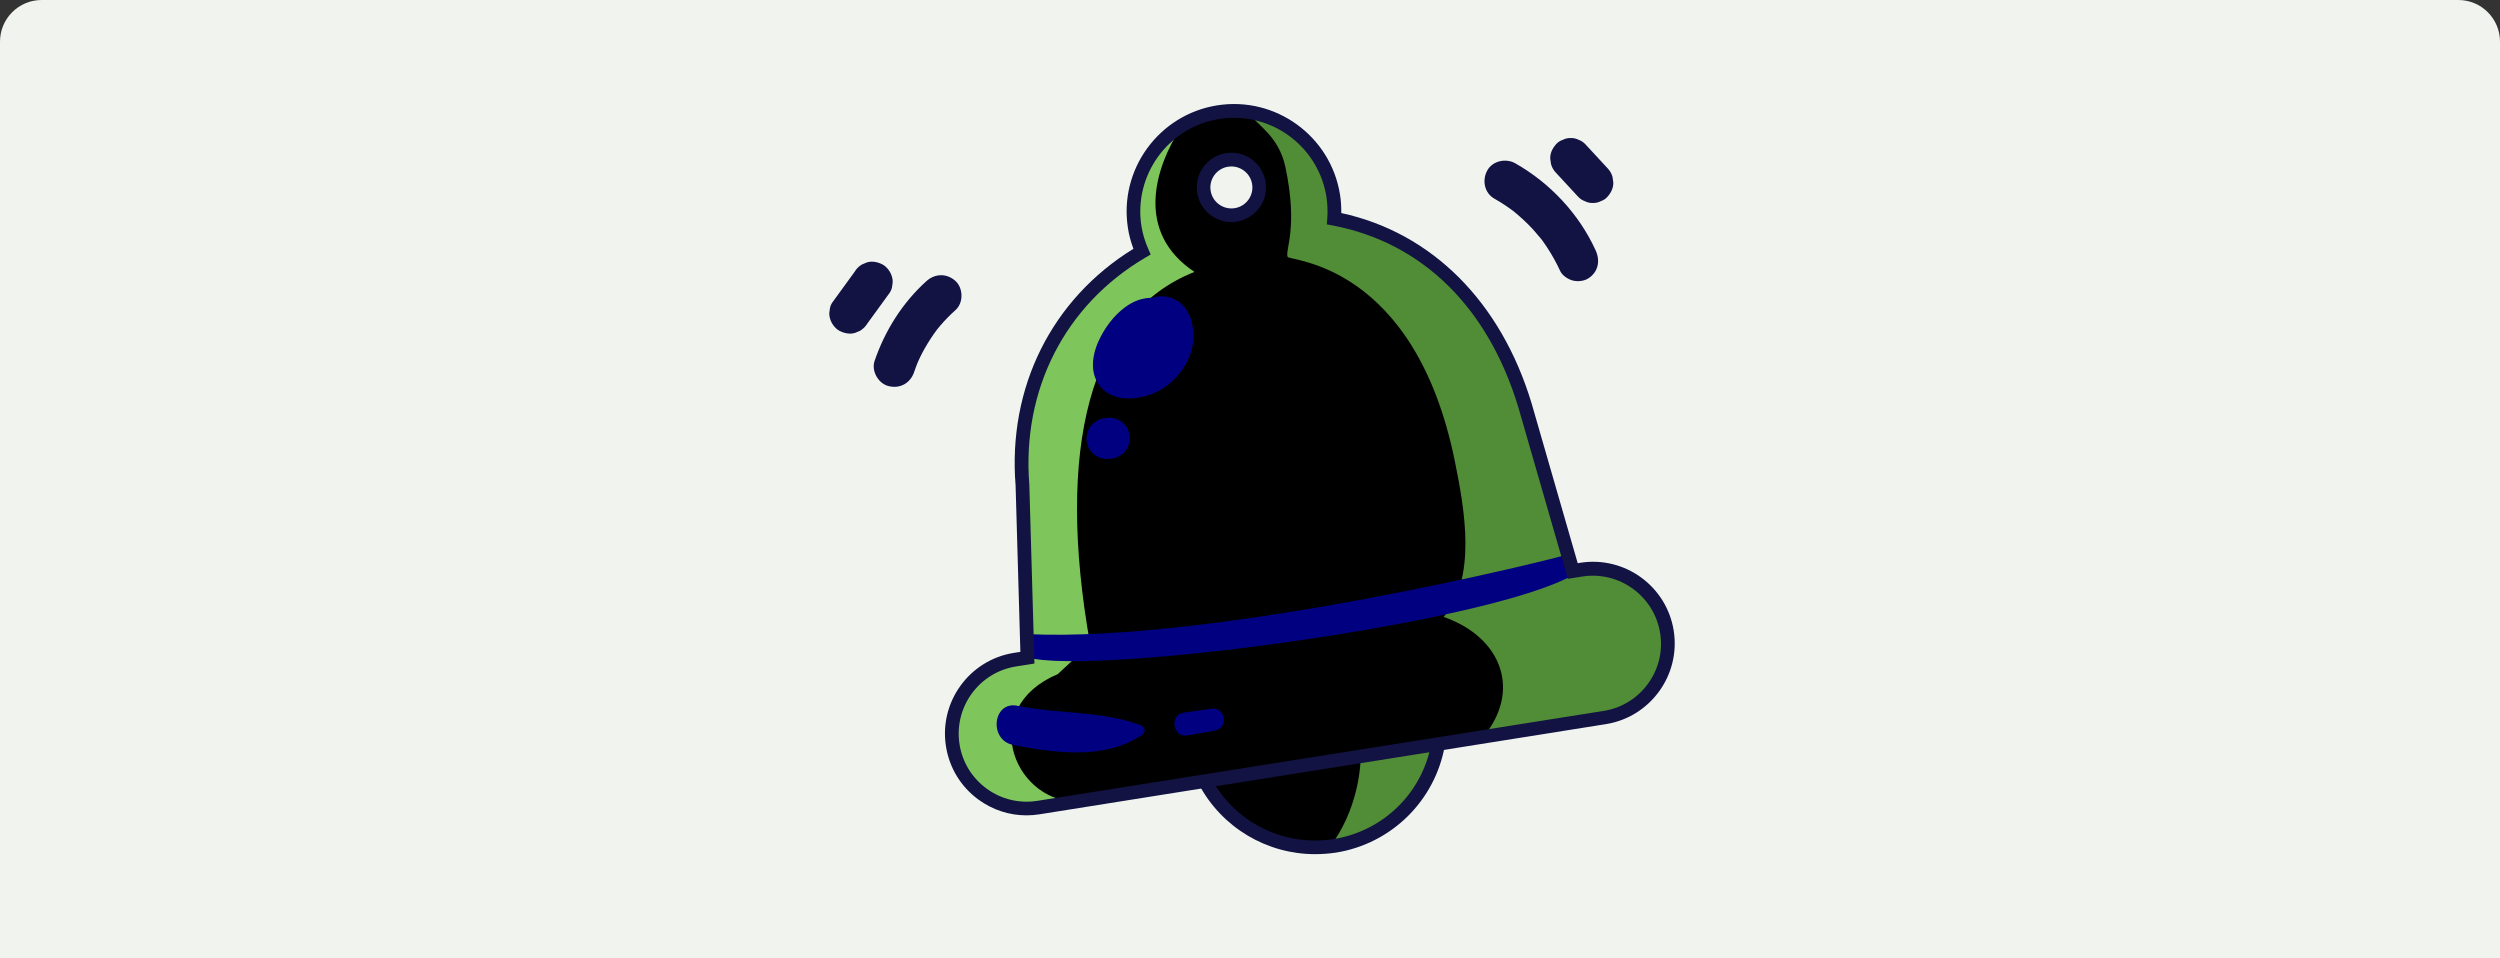 <svg width="600" height="230" viewBox="0 0 600 230" fill="none" xmlns="http://www.w3.org/2000/svg">
<rect x="0" y="0" width="600" height="230" fill="#333333" stroke="none"/>
<path d="M0 10C0 4.477 4.477 0 10 0H590C595.523 0 600 4.477 600 10V230H0V10Z" fill="#F0F3EE"/>
<g clip-path="url(#clip0_12221_100421)">
<path d="M344.371 176.066C346.337 188.475 335.545 200.516 320.249 202.953C304.952 205.39 290.965 197.281 288.999 184.871C287.033 172.441 342.406 163.656 344.371 176.066Z" fill="#000000"/>
<path d="M325.061 170.147C327.109 176.372 326.986 183.437 325.491 189.601C324.303 194.516 322.235 199.185 319.286 203.076C319.614 203.035 319.921 203.014 320.249 202.953C335.546 200.516 346.337 188.495 344.371 176.065C343.614 171.355 335.156 169.697 325.061 170.147Z" fill="#518C36"/>
<path d="M379.471 136.748L377.444 137.075L365.997 97.369C358.604 72.836 342.119 56.72 320.188 52.502C320.311 50.7 320.27 48.857 319.962 46.993C317.874 33.826 305.526 24.857 292.358 26.945C279.212 29.034 270.242 41.382 272.331 54.55C272.659 56.618 273.273 58.584 274.072 60.427C254.577 71.853 243.498 92.945 245.382 116.515L246.549 157.86L243.539 158.331C233.73 159.887 227.055 169.103 228.611 178.891C230.167 188.7 239.382 195.376 249.171 193.819L385.102 172.236C394.911 170.679 401.587 161.464 400.031 151.676C398.474 141.867 389.259 135.191 379.471 136.748ZM300.795 44.843C300.795 44.966 300.836 45.335 300.816 45.56C300.816 45.58 300.816 45.621 300.795 45.642C300.693 46.072 300.611 46.522 300.468 46.952C300.447 46.993 300.427 47.055 300.406 47.096C300.365 47.157 299.997 47.915 299.771 48.263C299.751 48.283 299.751 48.304 299.73 48.324C299.444 48.693 299.116 49.041 298.768 49.348C298.727 49.389 298.686 49.43 298.645 49.451L298.625 49.471C298.358 49.635 297.805 49.983 297.539 50.147C297.519 50.147 297.519 50.167 297.498 50.167C297.478 50.188 297.457 50.188 297.416 50.208C297.396 50.229 297.355 50.229 297.334 50.249C296.904 50.393 296.454 50.536 296.003 50.659C295.942 50.679 295.881 50.679 295.819 50.679C295.819 50.679 295.799 50.679 295.778 50.679C295.491 50.7 294.734 50.7 294.447 50.72C294.427 50.72 294.427 50.72 294.406 50.72C294.386 50.72 294.345 50.72 294.324 50.72C294.283 50.72 294.263 50.7 294.222 50.7C293.935 50.638 293.259 50.474 292.973 50.393H292.952C292.932 50.393 292.932 50.393 292.911 50.372C292.87 50.352 292.85 50.352 292.809 50.331C292.788 50.331 292.788 50.311 292.768 50.311C292.481 50.167 291.928 49.86 291.662 49.696C291.662 49.696 291.642 49.696 291.642 49.676C291.58 49.635 291.519 49.594 291.457 49.553C291.109 49.246 290.782 48.939 290.454 48.611C290.433 48.591 290.392 48.55 290.372 48.509C289.819 47.812 289.471 47.034 289.328 46.154C289.307 45.724 289.307 45.273 289.287 44.843C289.389 43.983 289.696 43.205 290.188 42.509C290.229 42.468 290.27 42.406 290.331 42.365C290.413 42.181 290.474 41.997 290.597 41.833C290.863 41.26 291.253 40.768 291.765 40.358C292.256 39.908 292.829 39.621 293.485 39.498C294.099 39.253 294.754 39.171 295.43 39.273C295.491 39.273 295.553 39.294 295.614 39.314C295.635 39.314 295.676 39.335 295.696 39.335C296.126 39.437 296.556 39.539 296.986 39.662C297.089 39.683 297.171 39.724 297.253 39.765C297.662 39.969 298.072 40.195 298.461 40.42C298.502 40.44 298.522 40.461 298.543 40.481C298.891 40.768 299.218 41.096 299.526 41.403C299.546 41.423 299.567 41.444 299.587 41.485C300.201 42.283 300.611 43.102 300.754 44.106C300.816 44.352 300.795 44.741 300.795 44.843Z" fill="#000000"/>
<path d="M261.642 154.666C253.307 107.792 261.396 75.253 286.666 65.26C272.495 55.82 276.877 40.502 283.737 30.1C275.546 35.014 270.734 44.557 272.331 54.55C272.659 56.618 273.273 58.584 274.072 60.427C254.577 71.854 243.498 92.946 245.382 116.516L246.549 157.861L243.539 158.332C233.73 159.888 227.055 169.103 228.611 178.891C230.167 188.7 239.382 195.376 249.171 193.82L257.997 192.427C242.863 191.854 234.836 169.779 253.86 161.792C253.962 161.751 261.068 155.014 261.642 154.666Z" fill="#7EC65C"/>
<path d="M379.471 136.747L377.444 137.075L365.997 97.368C358.604 72.836 342.12 56.72 320.188 52.502C320.311 50.7 320.27 48.856 319.963 46.993C318.263 36.345 309.847 28.44 299.73 26.925C301.164 29.833 306.836 32.188 308.515 40.174C311.587 54.734 308.393 59.894 309.027 61.655C309.396 62.638 339.478 63.027 349.164 110.7C351.519 122.31 354.468 138.693 346.481 148.051C360.55 153.007 365.137 165.846 355.963 176.884L385.102 172.235C394.911 170.679 401.587 161.464 400.031 151.676C398.474 141.867 389.259 135.191 379.471 136.747Z" fill="#518C36"/>
<path d="M379.471 136.748L377.444 137.076L376.993 132.837C374.741 133.82 291.929 154.318 246.509 152.188L246.55 157.758C262.359 162.386 363.765 148.81 379.471 136.748Z" fill="#000080"/>
<path d="M284.556 74.086C282.959 71.792 279.969 70.645 277.246 71.26C277.02 71.301 276.836 71.403 276.611 71.465C276.59 71.465 276.57 71.465 276.549 71.465C274.072 71.465 271.983 72.284 270.017 73.738C267.252 75.785 265.123 78.673 263.689 81.785C261.949 85.553 261.416 90.366 264.713 93.458C267.764 96.345 272.474 95.936 276.16 94.666C281.669 92.762 286.317 86.864 286.42 80.966C286.42 78.448 285.99 76.174 284.556 74.086Z" fill="#000080"/>
<path d="M270.733 103.123C270.365 102.345 269.832 101.69 269.136 101.178L268.03 100.584C267.211 100.256 266.351 100.174 265.471 100.318L264.918 100.4C264.242 100.482 263.648 100.727 263.116 101.116C262.542 101.403 262.071 101.833 261.703 102.366C261.293 102.877 261.047 103.451 260.945 104.086C260.74 104.721 260.699 105.355 260.822 106.031C260.945 106.461 261.068 106.871 261.191 107.301C261.559 108.079 262.092 108.734 262.788 109.246L263.894 109.84C264.713 110.168 265.573 110.25 266.453 110.106L267.006 110.024C267.682 109.942 268.276 109.697 268.808 109.308C269.382 109.021 269.853 108.591 270.221 108.058C270.631 107.546 270.877 106.973 270.979 106.338C271.184 105.703 271.225 105.069 271.102 104.393C270.979 103.963 270.856 103.553 270.733 103.123Z" fill="#000080"/>
<path d="M273.887 174.099C264.611 170.516 253.942 171.417 244.215 169.39C238.276 168.14 237.212 177.622 243.171 178.789C253.307 180.755 265.287 182.434 274.235 176.27C275.034 175.717 274.727 174.427 273.887 174.099Z" fill="#000080"/>
<path d="M290.761 170.085L284.105 171.027C280.583 171.519 281.464 177.109 284.965 176.495L291.58 175.328C294.938 174.734 294.139 169.614 290.761 170.085Z" fill="#000080"/>
<path d="M315.621 205C304.072 205 293.259 198.652 287.73 188.229L290.638 186.693C296.311 197.382 308.147 203.259 320.085 201.375C332.044 199.471 341.464 190.194 343.533 178.297L346.768 178.87C344.454 192.16 333.928 202.522 320.597 204.631C318.918 204.877 317.259 205 315.621 205Z" fill="#121243"/>
<path d="M246.344 195.683C242.249 195.683 238.255 194.393 234.877 191.936C230.638 188.864 227.853 184.318 227.034 179.137C225.334 168.468 232.644 158.393 243.313 156.693L244.89 156.447L243.743 116.536C241.839 92.987 252.385 71.813 272.023 59.71C271.409 58.072 270.958 56.413 270.713 54.775C268.481 40.748 278.085 27.519 292.112 25.287C306.139 23.055 319.368 32.659 321.6 46.686C321.825 48.12 321.928 49.615 321.907 51.13C343.634 55.84 360.242 72.427 367.593 96.837L378.651 135.171L379.245 135.069C389.935 133.369 399.989 140.68 401.689 151.348C403.388 162.017 396.078 172.093 385.409 173.792L249.457 195.437C248.412 195.601 247.368 195.683 246.344 195.683ZM296.167 28.277C294.999 28.277 293.812 28.359 292.624 28.564C280.378 30.509 272.003 42.038 273.948 54.284C274.235 56.106 274.788 57.949 275.586 59.751L276.16 61.082L274.911 61.819C255.621 73.144 245.197 93.519 247.04 116.372L248.269 159.253L243.846 159.949C234.958 161.362 228.877 169.738 230.289 178.645C230.965 182.946 233.3 186.734 236.822 189.294C240.344 191.854 244.665 192.877 248.965 192.202L384.877 170.618C389.177 169.942 392.965 167.608 395.525 164.086C398.085 160.563 399.129 156.243 398.433 151.942C397.02 143.055 388.624 136.973 379.737 138.366L376.276 138.918L364.419 97.82C357.17 73.758 341.361 58.236 319.88 54.12L318.446 53.854L318.549 52.4C318.672 50.639 318.61 48.898 318.344 47.26C316.603 36.181 307.02 28.277 296.167 28.277Z" fill="#121243"/>
<path d="M295.533 53.301C291.519 53.301 287.976 50.372 287.321 46.277C286.604 41.751 289.696 37.471 294.222 36.755C298.727 36.017 303.027 39.13 303.744 43.656C304.461 48.181 301.369 52.461 296.843 53.178C296.393 53.28 295.963 53.301 295.533 53.301ZM295.533 39.949C295.266 39.949 295 39.97 294.734 40.011C291.99 40.441 290.106 43.041 290.556 45.785C290.987 48.529 293.587 50.393 296.331 49.963C299.075 49.533 300.959 46.932 300.509 44.188C300.12 41.731 297.969 39.949 295.533 39.949Z" fill="#121243"/>
<path d="M358.666 47.69C359.628 48.242 360.591 48.816 361.512 49.451C361.922 49.737 362.352 50.024 362.761 50.331C362.966 50.474 363.171 50.638 363.375 50.782C363.867 51.15 362.536 50.106 363.212 50.659C364.891 52.031 366.488 53.505 367.963 55.102C368.679 55.881 369.314 56.741 370.031 57.519C369.744 57.191 369.457 56.782 369.908 57.376C370.051 57.58 370.215 57.785 370.358 57.99C370.686 58.44 370.993 58.891 371.3 59.362C372.488 61.184 373.553 63.089 374.454 65.055C374.945 66.12 376.317 67.021 377.403 67.307C378.57 67.635 380.147 67.492 381.191 66.816C383.608 65.26 384.099 62.597 382.952 60.079C378.959 51.335 372.017 43.922 363.662 39.191C361.43 37.922 358.195 38.577 356.925 40.952C355.655 43.287 356.27 46.338 358.666 47.69Z" fill="#121243"/>
<path d="M373.512 41.546C375.273 43.451 377.034 45.355 378.795 47.26C379.246 47.73 379.778 48.079 380.372 48.283C380.966 48.591 381.58 48.734 382.276 48.714C382.952 48.734 383.587 48.591 384.181 48.283C384.795 48.079 385.327 47.751 385.757 47.26C386.618 46.318 387.252 45.089 387.191 43.778C387.129 43.348 387.068 42.898 387.007 42.468C386.781 41.628 386.351 40.911 385.737 40.297C383.976 38.393 382.215 36.488 380.454 34.584C380.003 34.113 379.471 33.765 378.877 33.56C378.283 33.253 377.669 33.109 376.972 33.13C376.297 33.109 375.662 33.253 375.068 33.56C374.454 33.765 373.921 34.092 373.491 34.584C372.631 35.526 371.996 36.754 372.058 38.065C372.119 38.495 372.181 38.946 372.242 39.376C372.467 40.215 372.897 40.932 373.512 41.546Z" fill="#121243"/>
<path d="M219.396 89.28C219.662 88.481 219.97 87.683 220.277 86.904C220.522 86.269 220.154 87.13 220.113 87.293C220.154 87.13 220.277 86.945 220.338 86.781C220.522 86.392 220.686 86.003 220.871 85.635C221.608 84.119 222.468 82.645 223.389 81.232C223.819 80.556 224.29 79.921 224.761 79.266C225.273 78.57 224.209 79.942 224.598 79.471C224.72 79.328 224.823 79.184 224.946 79.02C225.212 78.693 225.478 78.365 225.765 78.037C226.871 76.747 228.058 75.539 229.328 74.413C231.253 72.693 231.212 69.191 229.328 67.45C227.28 65.566 224.413 65.607 222.366 67.45C216.611 72.631 212.393 79.328 209.895 86.638C209.075 89.075 210.836 92.126 213.335 92.679C216.079 93.334 218.516 91.901 219.396 89.28Z" fill="#121243"/>
<path d="M208.174 77.629C209.976 75.151 211.758 72.693 213.56 70.216C213.928 69.642 214.112 69.048 214.153 68.393C214.297 67.738 214.276 67.082 214.072 66.427C213.764 65.28 212.884 64.052 211.819 63.478C210.672 62.885 209.3 62.577 208.031 62.987C207.641 63.151 207.252 63.315 206.863 63.478C206.126 63.908 205.532 64.502 205.102 65.24C203.3 67.717 201.519 70.175 199.717 72.653C199.348 73.226 199.164 73.82 199.123 74.475C198.979 75.13 199 75.786 199.205 76.441C199.512 77.588 200.392 78.816 201.457 79.39C202.604 79.984 203.976 80.291 205.246 79.881C205.635 79.717 206.024 79.553 206.413 79.39C207.15 78.939 207.723 78.366 208.174 77.629Z" fill="#121243"/>
</g>
<defs>
<clipPath id="clip0_12221_100421">
<rect width="202.894" height="180" fill="white" transform="translate(199 25)"/>
</clipPath>
</defs>
</svg>
